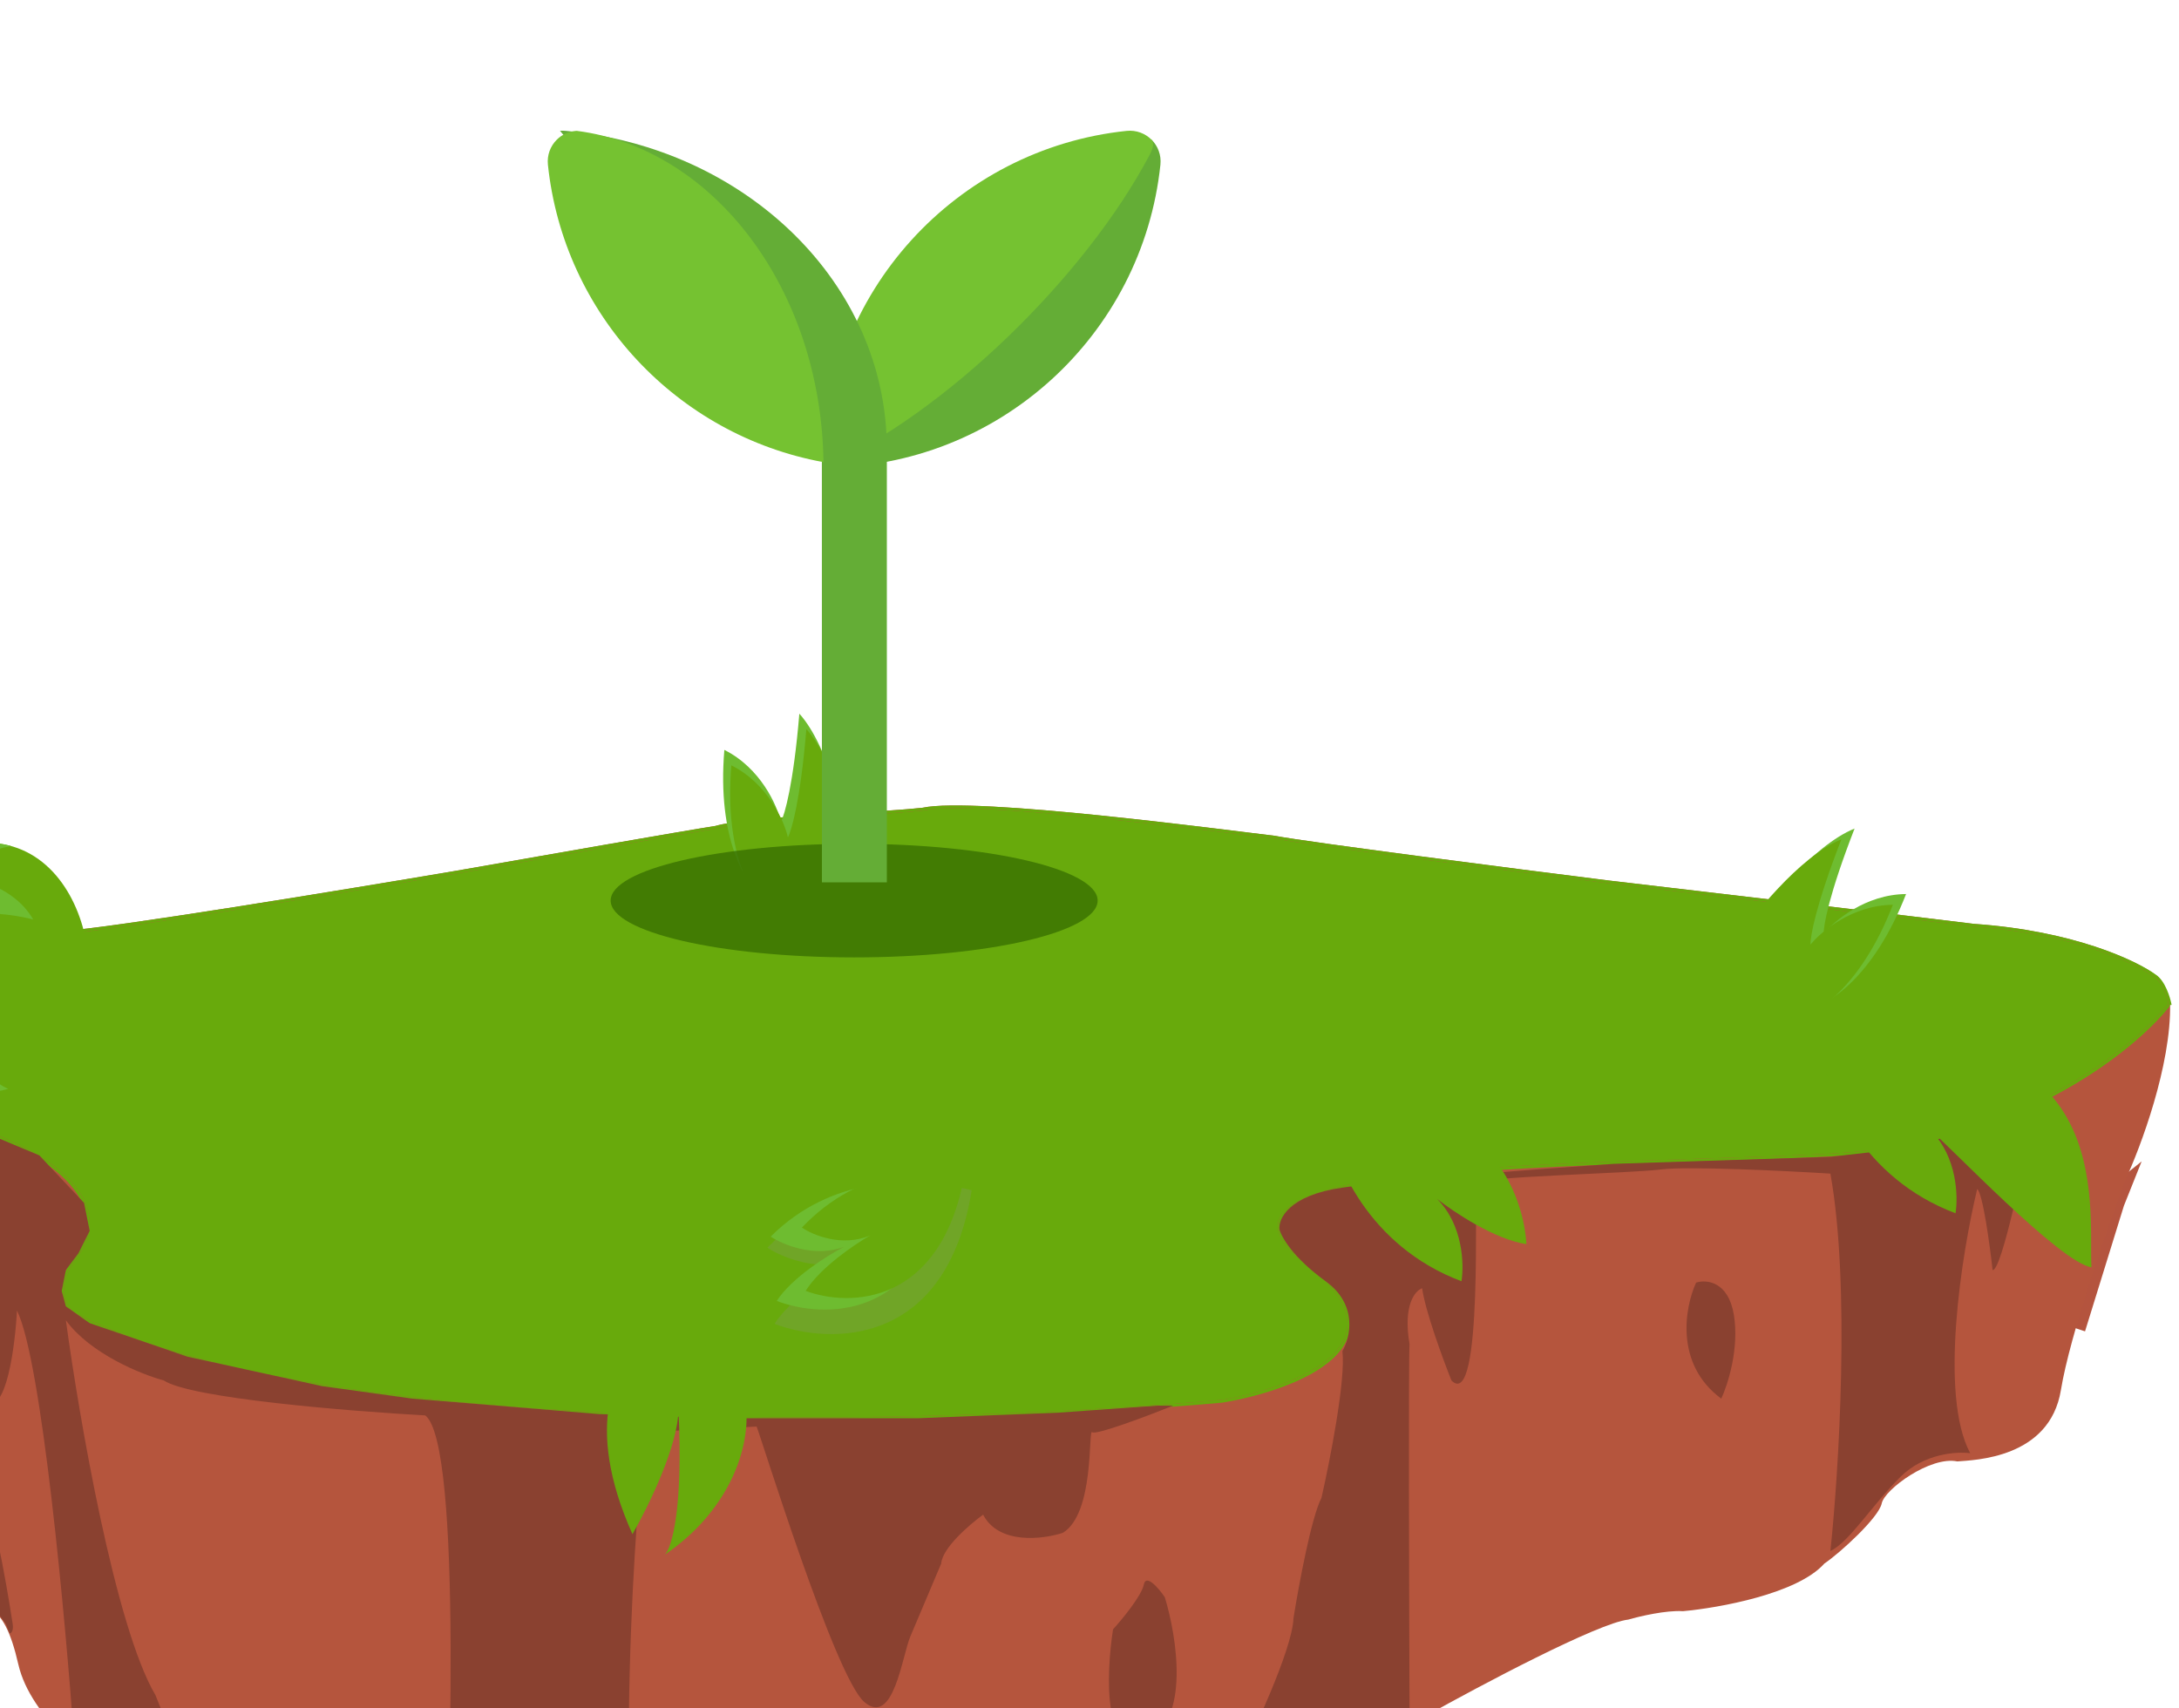 <svg width="125" height="98" viewBox="0 0 125 98" fill="none" xmlns="http://www.w3.org/2000/svg">
<path d="M113.267 70.138C117.567 70.972 120.406 69.416 121.288 68.534L121.689 68.213L121.369 69.015L119.283 75.753L118.561 75.512C115.834 74.871 109.337 76.314 105.006 78.24C100.674 80.165 98.589 80.405 92.573 81.047C87.761 81.56 83.456 86.501 81.905 88.908C79.274 87.817 72.2 92.464 68.992 94.924C63.136 94.202 60.489 96.769 57.521 101.341C54.554 105.913 49.741 105.833 46.533 106.956C43.324 108.079 35.704 103.106 31.453 101.341C30.555 98.132 25.464 98.025 23.031 98.373C19.582 97.33 14.609 99.496 11.561 99.817C8.513 100.138 2.497 94.763 4.342 92.036C5.818 89.854 0.626 85.459 -2.155 83.534C-2.77 82.197 -4.802 79.812 -8.01 80.967C-11.219 82.122 -13.251 81.074 -13.866 80.405L-14.828 75.512L-15.951 68.133L-15.71 68.293C-15.443 68.507 -14.668 69.24 -13.705 70.459C-12.502 71.983 -7.208 72.625 -4.401 72.946C-1.593 73.266 4.904 84.256 7.23 87.223C9.556 90.191 20.063 89.71 23.031 89.87C25.405 89.999 31.934 92.972 34.902 94.443C37.175 95.94 42.522 98.501 45.73 96.769C49.741 94.603 54.233 96.047 56.559 95.245C58.885 94.443 62.976 89.55 63.537 88.908C64.099 88.266 70.596 85.94 73.082 84.978C75.569 84.015 79.098 78.32 81.424 76.876C83.75 75.432 91.049 76.956 92.573 75.512C93.792 74.357 98.803 71.983 101.156 70.94C103.402 70.325 108.968 69.304 113.267 70.138Z" fill="#B4543E" stroke="#B4543E"/>
<path d="M113.247 53.011C118.901 53.397 122.509 55.099 123.607 55.902C124.121 56.225 124.41 57.161 124.49 57.589C124.555 61.123 122.804 65.808 121.921 67.708C120.903 70.412 118.74 76.607 118.226 79.755C117.584 83.691 113.247 83.771 112.283 83.852C110.741 83.53 108.107 85.458 107.946 86.261C107.786 87.064 105.564 89.099 104.654 89.714C103.112 91.449 98.603 92.258 96.542 92.445C95.579 92.381 94.053 92.74 93.41 92.927C91.675 93.12 84.924 96.702 81.765 98.469C79.002 100.525 73.118 101.681 70.522 102.002C69.429 104.38 66.319 107.223 64.9 108.347C63.101 110.146 59.385 111.185 57.752 111.479C55.889 111.287 52.318 113.541 50.765 114.692C49.908 115.629 47.424 117.696 44.34 118.467C41.256 119.238 38.558 118.413 37.594 117.904C37.144 117.455 35.265 116.646 34.382 116.298C33.257 115.093 26.431 114.451 25.547 114.531C24.841 114.596 22.576 113.38 21.532 112.764C21.933 112.604 18.48 110.114 17.837 109.472C16.038 108.701 13.179 105.509 11.975 104.01C10.818 103.882 8.227 102.779 7.076 102.243C5.362 101.28 1.759 98.581 1.052 95.497C0.169 91.642 -0.955 91.802 -4.007 91.883C-6.449 91.947 -8.397 90.41 -9.067 89.634C-9.95 88.296 -11.813 85.394 -12.199 84.494C-13.291 83.338 -14.207 79.407 -14.528 77.587C-14.769 75.9 -15.299 72.158 -15.492 70.68C-16.857 63.291 -16.054 59.517 -15.893 58.874C-16.696 56.063 2.9 53.573 3.622 53.413C6.128 53.284 19.711 51.057 26.19 49.959C30.446 49.21 39.377 47.646 41.047 47.389C42.975 46.827 50.042 46.666 52.933 46.345C55.905 45.703 70.361 47.63 73.091 47.951C75.147 48.337 86.744 49.825 92.286 50.521C97.774 51.164 109.649 52.561 113.247 53.011Z" fill="#B5553D"/>
<path fill-rule="evenodd" clip-rule="evenodd" d="M124.431 57.682L124.576 57.654C124.535 57.435 124.441 57.088 124.292 56.754C124.144 56.423 123.936 56.091 123.659 55.916C122.544 55.102 118.922 53.398 113.261 53.011C109.661 52.561 97.789 51.164 92.302 50.522C86.759 49.826 75.166 48.338 73.113 47.953L73.11 47.952L73.108 47.952C72.79 47.914 72.312 47.855 71.712 47.781C69.738 47.536 66.436 47.126 63.118 46.787C60.954 46.566 58.781 46.375 56.964 46.28C55.153 46.185 53.684 46.184 52.927 46.346C51.87 46.463 50.256 46.559 48.537 46.661C47.908 46.698 47.265 46.737 46.631 46.777C45.446 46.852 44.29 46.935 43.31 47.034C42.335 47.133 41.527 47.249 41.037 47.391C39.352 47.65 30.434 49.212 26.183 49.96C22.944 50.509 17.929 51.34 13.411 52.05C8.889 52.761 4.873 53.349 3.625 53.413L3.618 53.413L3.612 53.415C3.528 53.433 3.171 53.486 2.602 53.57L2.538 53.579C1.935 53.668 1.113 53.789 0.15 53.939C-1.777 54.239 -4.271 54.654 -6.717 55.151C-9.162 55.648 -11.564 56.229 -13.305 56.862C-14.175 57.178 -14.886 57.51 -15.355 57.854C-15.476 57.942 -15.582 58.033 -15.671 58.125L-15.785 58.015C-15.976 58.212 -16.07 58.484 -15.991 58.808C-15.989 58.864 -15.98 58.92 -15.964 58.976L-15.939 58.969C-15.937 58.973 -15.936 58.977 -15.934 58.981C-15.772 59.375 -15.366 59.832 -14.612 60.336C-13.102 61.345 -10.159 62.566 -4.824 63.851C0.504 65.135 3.131 66.763 4.26 68.259C4.823 69.005 5.013 69.718 4.983 70.342C4.952 70.968 4.7 71.511 4.368 71.914L4.367 71.915L4.366 71.917C3.587 72.956 3.414 73.782 3.532 74.398C3.65 75.012 4.055 75.401 4.394 75.571C11.768 79.242 24.266 80.821 36.879 81.308C49.496 81.794 62.245 81.188 70.132 80.478L70.135 80.478L70.138 80.477C71.186 80.303 72.399 80.01 73.531 79.594C74.662 79.178 75.719 78.637 76.451 77.963C77.185 77.288 77.599 76.472 77.418 75.515C77.239 74.564 76.475 73.496 74.912 72.303C73.94 71.561 73.505 70.939 73.471 70.422C73.437 69.916 73.788 69.471 74.505 69.078C75.22 68.686 76.273 68.362 77.584 68.093C78.894 67.824 80.454 67.61 82.18 67.437C86.588 66.995 92.056 66.819 97.139 66.655C100.019 66.563 102.775 66.474 105.145 66.343C115.642 65.763 122.404 60.359 124.478 57.719L124.431 57.682ZM92.282 50.681C86.746 49.986 75.153 48.498 73.086 48.111C72.767 48.074 72.29 48.014 71.691 47.94C69.716 47.695 66.418 47.286 63.101 46.947C60.938 46.726 58.769 46.536 56.955 46.44C55.137 46.345 53.688 46.346 52.957 46.504L52.953 46.505L52.949 46.505C51.888 46.623 50.265 46.719 48.542 46.822C47.914 46.859 47.273 46.897 46.641 46.937C45.456 47.013 44.303 47.095 43.326 47.194C42.347 47.293 41.55 47.408 41.077 47.547L41.072 47.548L41.066 47.549C39.397 47.806 30.468 49.369 26.21 50.119L26.21 50.119C22.971 50.667 17.955 51.499 13.436 52.209C8.927 52.917 4.905 53.507 3.64 53.573C3.54 53.594 3.187 53.646 2.649 53.725L2.562 53.738C1.958 53.827 1.137 53.948 0.174 54.098C-1.751 54.398 -4.242 54.812 -6.685 55.308C-9.128 55.805 -11.52 56.384 -13.25 57.013C-14.116 57.328 -14.81 57.653 -15.261 57.984C-15.645 58.265 -15.831 58.533 -15.83 58.789C-15.819 58.831 -15.804 58.875 -15.785 58.92C-15.641 59.271 -15.266 59.706 -14.523 60.203C-13.037 61.195 -10.117 62.411 -4.787 63.695C0.551 64.981 3.224 66.62 4.388 68.162C4.971 68.935 5.176 69.684 5.143 70.35C5.111 71.014 4.844 71.588 4.494 72.015C3.732 73.031 3.583 73.811 3.69 74.367C3.797 74.925 4.164 75.276 4.466 75.427C11.806 79.081 24.271 80.66 36.885 81.147C49.493 81.633 62.233 81.027 70.115 80.318C71.154 80.145 72.355 79.854 73.476 79.443C74.598 79.03 75.633 78.498 76.343 77.845C77.051 77.194 77.428 76.43 77.26 75.544C77.092 74.652 76.367 73.615 74.814 72.43C73.839 71.686 73.35 71.026 73.31 70.433C73.27 69.83 73.695 69.338 74.428 68.937C75.164 68.534 76.236 68.206 77.552 67.936C78.869 67.665 80.435 67.451 82.163 67.277C86.576 66.835 92.057 66.658 97.145 66.494C100.022 66.402 102.774 66.313 105.136 66.183C115.584 65.606 122.304 60.226 124.352 57.62L124.416 57.67C124.375 57.46 124.285 57.134 124.145 56.82C124 56.496 123.807 56.199 123.571 56.051L123.569 56.049L123.566 56.047C122.484 55.255 118.891 53.556 113.248 53.172L113.246 53.171L113.244 53.171C109.646 52.721 97.771 51.324 92.283 50.681L92.282 50.681Z" fill="#68AA0C"/>
<path d="M73.086 48.111C75.153 48.498 86.746 49.986 92.282 50.681L92.283 50.681C97.771 51.324 109.646 52.721 113.244 53.171L113.246 53.171L113.248 53.172C118.891 53.556 122.484 55.255 123.566 56.047L123.569 56.049L123.571 56.051C123.807 56.199 124 56.496 124.145 56.82C124.285 57.134 124.375 57.46 124.416 57.67L124.352 57.62C122.304 60.226 115.584 65.606 105.136 66.183C102.774 66.313 100.022 66.402 97.145 66.494C92.057 66.658 86.576 66.835 82.163 67.277C80.435 67.451 78.869 67.665 77.552 67.936C76.236 68.206 75.164 68.534 74.428 68.937C73.695 69.338 73.27 69.83 73.31 70.433C73.35 71.026 73.839 71.686 74.814 72.43C76.367 73.615 77.092 74.652 77.26 75.544C77.428 76.43 77.051 77.194 76.343 77.845C75.633 78.498 74.598 79.03 73.476 79.443C72.355 79.854 71.154 80.145 70.115 80.318C62.233 81.027 49.493 81.633 36.885 81.147C24.271 80.66 11.806 79.081 4.466 75.427C4.164 75.276 3.797 74.925 3.69 74.367C3.583 73.811 3.732 73.031 4.494 72.015C4.844 71.588 5.111 71.014 5.143 70.35C5.176 69.684 4.971 68.935 4.388 68.162C3.224 66.62 0.551 64.981 -4.787 63.695C-10.117 62.411 -13.037 61.195 -14.523 60.203C-15.266 59.706 -15.641 59.271 -15.785 58.92C-15.804 58.875 -15.819 58.831 -15.83 58.789C-15.831 58.533 -15.645 58.265 -15.261 57.984C-14.81 57.653 -14.116 57.328 -13.25 57.013C-11.52 56.384 -9.128 55.805 -6.685 55.308C-4.242 54.812 -1.751 54.398 0.174 54.098C1.137 53.948 1.958 53.827 2.562 53.738L2.649 53.725C3.187 53.646 3.54 53.594 3.64 53.573C4.905 53.507 8.927 52.917 13.436 52.209C17.955 51.499 22.971 50.667 26.21 50.119L26.21 50.119C30.468 49.369 39.397 47.806 41.066 47.549L41.072 47.548L41.077 47.547C41.55 47.408 42.347 47.293 43.326 47.194C44.303 47.095 45.456 47.013 46.641 46.937C47.273 46.897 47.914 46.859 48.542 46.822C50.265 46.719 51.888 46.623 52.949 46.505L52.953 46.505L52.957 46.504C53.688 46.346 55.137 46.345 56.955 46.44C58.769 46.536 60.938 46.726 63.101 46.947C66.418 47.286 69.716 47.695 71.691 47.94C72.29 48.014 72.767 48.074 73.086 48.111Z" fill="#68AA0C"/>
<path d="M114.307 72.873C114.82 72.938 116.125 66.697 116.713 63.569V63.328L116.392 63.569L112.141 65.093L109.173 65.895L105.002 66.376L92.57 66.777C88.666 67.045 80.089 67.692 77.009 68.141C73.929 68.59 73.319 69.932 73.4 70.547C73.506 70.975 74.186 72.168 76.046 73.515C77.907 74.863 77.463 76.75 77.009 77.526C77.201 79.194 76.287 83.836 75.806 85.948C75.228 87.039 74.496 91.001 74.202 92.846C74.137 94.643 71.876 99.477 70.752 101.67C74.153 101.413 78.907 99.317 80.859 98.301C80.832 91.59 80.795 77.959 80.859 77.125C80.474 74.879 81.18 74.05 81.581 73.916C81.773 75.264 82.784 78.007 83.265 79.21C85.11 81.055 84.549 68.301 84.709 67.9C84.87 67.499 93.372 67.339 95.297 67.098C96.837 66.906 102.409 67.178 105.002 67.339C106.157 73.756 105.483 84.451 105.002 88.996C106.125 88.435 107.328 86.429 109.013 84.745C110.36 83.397 112.248 83.274 113.023 83.381C111.227 80.044 112.542 71.884 113.424 68.221C113.745 68.478 114.146 71.43 114.307 72.873Z" fill="#8A4130"/>
<path d="M62.654 82.174C62.847 82.367 65.836 81.239 67.307 80.65H66.424L60.729 81.051L52.708 81.372H41.319L34.34 81.132L23.672 80.249L18.459 79.527L10.759 77.843L5.144 75.918L3.78 74.955L3.54 74.073L3.78 72.87L4.502 71.907L5.144 70.624L4.823 69.019L2.256 66.292L-1.754 64.608L-7.61 63.004L-13.545 60.918V61.48C-11.62 63.34 -7.556 64.34 -5.765 64.608C-5.701 65.699 -4.187 71.64 -3.439 74.474C-1.899 79.543 -1.032 80.597 -0.792 80.49C0.363 81.132 0.866 77.228 0.973 75.196C2.385 78.019 3.754 92.896 4.262 99.981C7.213 102.484 10.785 103.324 12.202 103.431C11.304 102.917 9.636 99.099 8.914 97.254C6.604 93.34 4.529 81.292 3.78 75.757C5.192 77.682 8.112 78.859 9.395 79.206C10.935 80.233 20.036 80.971 24.394 81.212C26.512 82.816 25.865 103.858 25.277 114.179C30.218 113.858 35.41 116.238 37.388 117.468C35.207 106.431 36.212 89.34 36.987 82.174L43.404 81.853C43.645 82.415 47.896 96.212 49.58 97.655C51.265 99.099 51.746 95.008 52.227 93.885C52.612 92.987 53.564 90.73 53.992 89.714C54.056 88.816 55.623 87.468 56.398 86.907C57.296 88.639 59.82 88.324 60.97 87.95C62.815 86.827 62.414 81.934 62.654 82.174Z" fill="#8A4130"/>
<path d="M99.464 75.437C99.785 77.362 99.117 79.448 98.742 80.25C96.047 78.261 96.657 74.983 97.299 73.592C97.887 73.405 99.143 73.512 99.464 75.437Z" fill="#8A4130"/>
<path d="M65.776 99.822C68.279 98.731 67.514 93.913 66.819 91.64C66.471 91.132 65.744 90.276 65.616 90.918C65.487 91.56 64.386 92.897 63.851 93.485C63.45 96.052 63.273 100.913 65.776 99.822Z" fill="#8A4130"/>
<path d="M60.322 101.426C61.156 99.822 61.792 101.078 62.006 101.907C62.26 102.549 62.112 103.137 62.006 103.351C61.097 103.378 59.487 103.03 60.322 101.426Z" fill="#8A4130"/>
<path d="M-1.199 84.902C-0.558 85.608 0.351 90.704 0.726 93.164C0.788 93.567 0.645 93.706 0.565 93.726L0.325 93.164L-0.076 92.603L-0.477 92.282L-1.28 91.961L-2.483 91.8L-3.606 91.881L-5.13 91.8L-4.408 91.239C-3.606 90.998 -2.001 84.02 -1.199 84.902Z" fill="#8A4130"/>
<path d="M112.18 69.613C106.803 67.589 104.838 62.692 104.527 60.497C121.647 57.316 119.778 69.409 119.978 72.713C118.168 72.447 111.737 65.643 110.783 64.888C112.274 66.379 112.335 68.659 112.18 69.613Z" fill="#68AA0C"/>
<path d="M106.389 47.54C103.983 48.514 101.183 52.052 100.084 53.699C100.078 55.202 102.52 57.109 103.742 57.874C104.826 57.693 107.464 56.124 109.343 51.297C107.019 51.318 105.224 52.829 104.617 53.582C104.596 53.14 104.921 51.312 106.389 47.54Z" fill="#6EBC30"/>
<path d="M105.634 48.157C103.227 49.131 100.427 52.669 99.328 54.316C99.322 55.819 101.764 57.726 102.986 58.492C104.07 58.31 106.708 56.741 108.587 51.914C106.263 51.935 104.468 53.446 103.861 54.199C103.84 53.757 104.165 51.929 105.634 48.157Z" fill="#68AA0C"/>
<path d="M45.855 40.948C47.591 42.88 48.554 47.287 48.819 49.249C48.165 50.603 45.133 51.244 43.699 51.396C42.805 50.758 41.123 48.19 41.553 43.027C43.632 44.066 44.582 46.212 44.797 47.155C45.01 46.767 45.52 44.982 45.855 40.948Z" fill="#6EBC30"/>
<path d="M46.258 41.835C47.993 43.766 48.956 48.174 49.221 50.136C48.567 51.489 45.536 52.131 44.102 52.283C43.207 51.644 41.526 49.077 41.955 43.914C44.035 44.953 44.984 47.099 45.199 48.042C45.412 47.654 45.922 45.868 46.258 41.835Z" fill="#68AA0C"/>
<path d="M-5.866 50.12C3.305 44.251 6.606 54.521 4.496 58.74C4.496 61.125 -2.014 65.342 -4.032 60.298C-5.646 56.263 -8.739 55.01 -10.084 54.887C-7.516 51.805 -2.778 52.136 -0.73 52.686C-1.904 50.632 -4.643 50.119 -5.866 50.12Z" fill="#68AA0C"/>
<path fill-rule="evenodd" clip-rule="evenodd" d="M0.636 48.541C-1.046 48.074 -3.209 48.421 -5.862 50.12C-4.698 50.119 -2.16 50.584 -0.906 52.401C0.214 52.413 1.214 52.574 1.906 52.761C0.733 50.706 -2.007 50.194 -3.23 50.194C-1.799 49.278 -0.511 48.755 0.636 48.541ZM0.477 62.477C-0.287 62.146 -0.95 61.484 -1.395 60.372C-3.009 56.337 -6.102 55.084 -7.447 54.962C-6.023 53.252 -3.93 52.592 -1.999 52.438C-4.342 52.123 -7.955 52.336 -10.08 54.887C-8.735 55.01 -5.642 56.263 -4.028 60.298C-3.11 62.592 -1.264 62.97 0.477 62.477Z" fill="#6EBC30"/>
<path d="M83.838 73.514C78.461 71.491 76.496 66.594 76.186 64.398C84.809 62.056 87.365 68.081 87.565 71.385C85.755 71.119 83.395 69.544 82.441 68.79C83.932 70.281 83.994 72.561 83.838 73.514Z" fill="#68AA0C"/>
<path opacity="0.2" d="M44.018 71.587C48.171 67.428 53.564 67.661 55.742 68.297C54.289 77.324 47.596 77.166 44.431 75.959C45.442 74.384 47.905 72.848 49.01 72.277C46.992 73.038 44.841 72.134 44.018 71.587Z" fill="#949494"/>
<path d="M44.211 70.953C47.718 67.442 52.271 67.638 54.109 68.175C52.883 75.797 47.232 75.664 44.56 74.644C45.414 73.315 47.493 72.018 48.426 71.536C46.723 72.178 44.906 71.415 44.211 70.953Z" fill="#6EBC30"/>
<path d="M46.001 70.435C49.382 66.866 53.631 66.926 55.334 67.401C53.961 74.957 48.684 74.993 46.217 74.066C47.055 72.729 49.037 71.388 49.923 70.885C48.312 71.569 46.637 70.87 46.001 70.435Z" fill="#68AA0C"/>
<path d="M36.282 88.026C33.417 81.633 35.409 78.245 36.764 77.35C43.871 74.815 45.238 84.386 38.143 89.197C38.526 88.814 39.205 86.611 38.919 80.859C38.919 82.915 37.194 86.441 36.282 88.026Z" fill="#68AA0C"/>
<ellipse cx="48.999" cy="51.673" rx="13.968" ry="3.259" fill="#366C00" fill-opacity="0.75"/>
<g clip-path="url(#clip0_25001_322322)">
<path d="M66.568 9.452C66.627 8.891 66.422 8.376 66.061 8.016L47.242 26.835C57.282 26.835 65.544 19.221 66.568 9.452Z" fill="#64AD36"/>
<path d="M65.968 8.853C66.182 8.447 66.199 8.155 66.061 8.017C65.701 7.657 65.186 7.451 64.625 7.51C54.856 8.534 47.242 16.796 47.242 26.836C54.181 23.735 62.243 15.921 65.968 8.853Z" fill="#75C231"/>
<path d="M32.458 7.508C32.345 7.497 32.234 7.498 32.125 7.505L47.147 25.466C47.15 25.467 47.15 50.625 47.15 50.625H50.875V25.768C50.875 16.282 42.808 8.476 32.458 7.508Z" fill="#64AD36"/>
<path d="M33.107 7.511C33.091 7.509 33.076 7.509 33.06 7.508C32.624 7.539 32.23 7.726 31.939 8.017C31.578 8.378 31.373 8.893 31.432 9.454C32.334 18.053 38.844 24.982 47.239 26.517C47.109 16.622 40.966 8.524 33.107 7.511Z" fill="#75C231"/>
</g>
<defs>
<clipPath id="clip0_25001_322322">
<rect width="60" height="60" fill="white" transform="translate(19)"/>
</clipPath>
</defs>
</svg>
